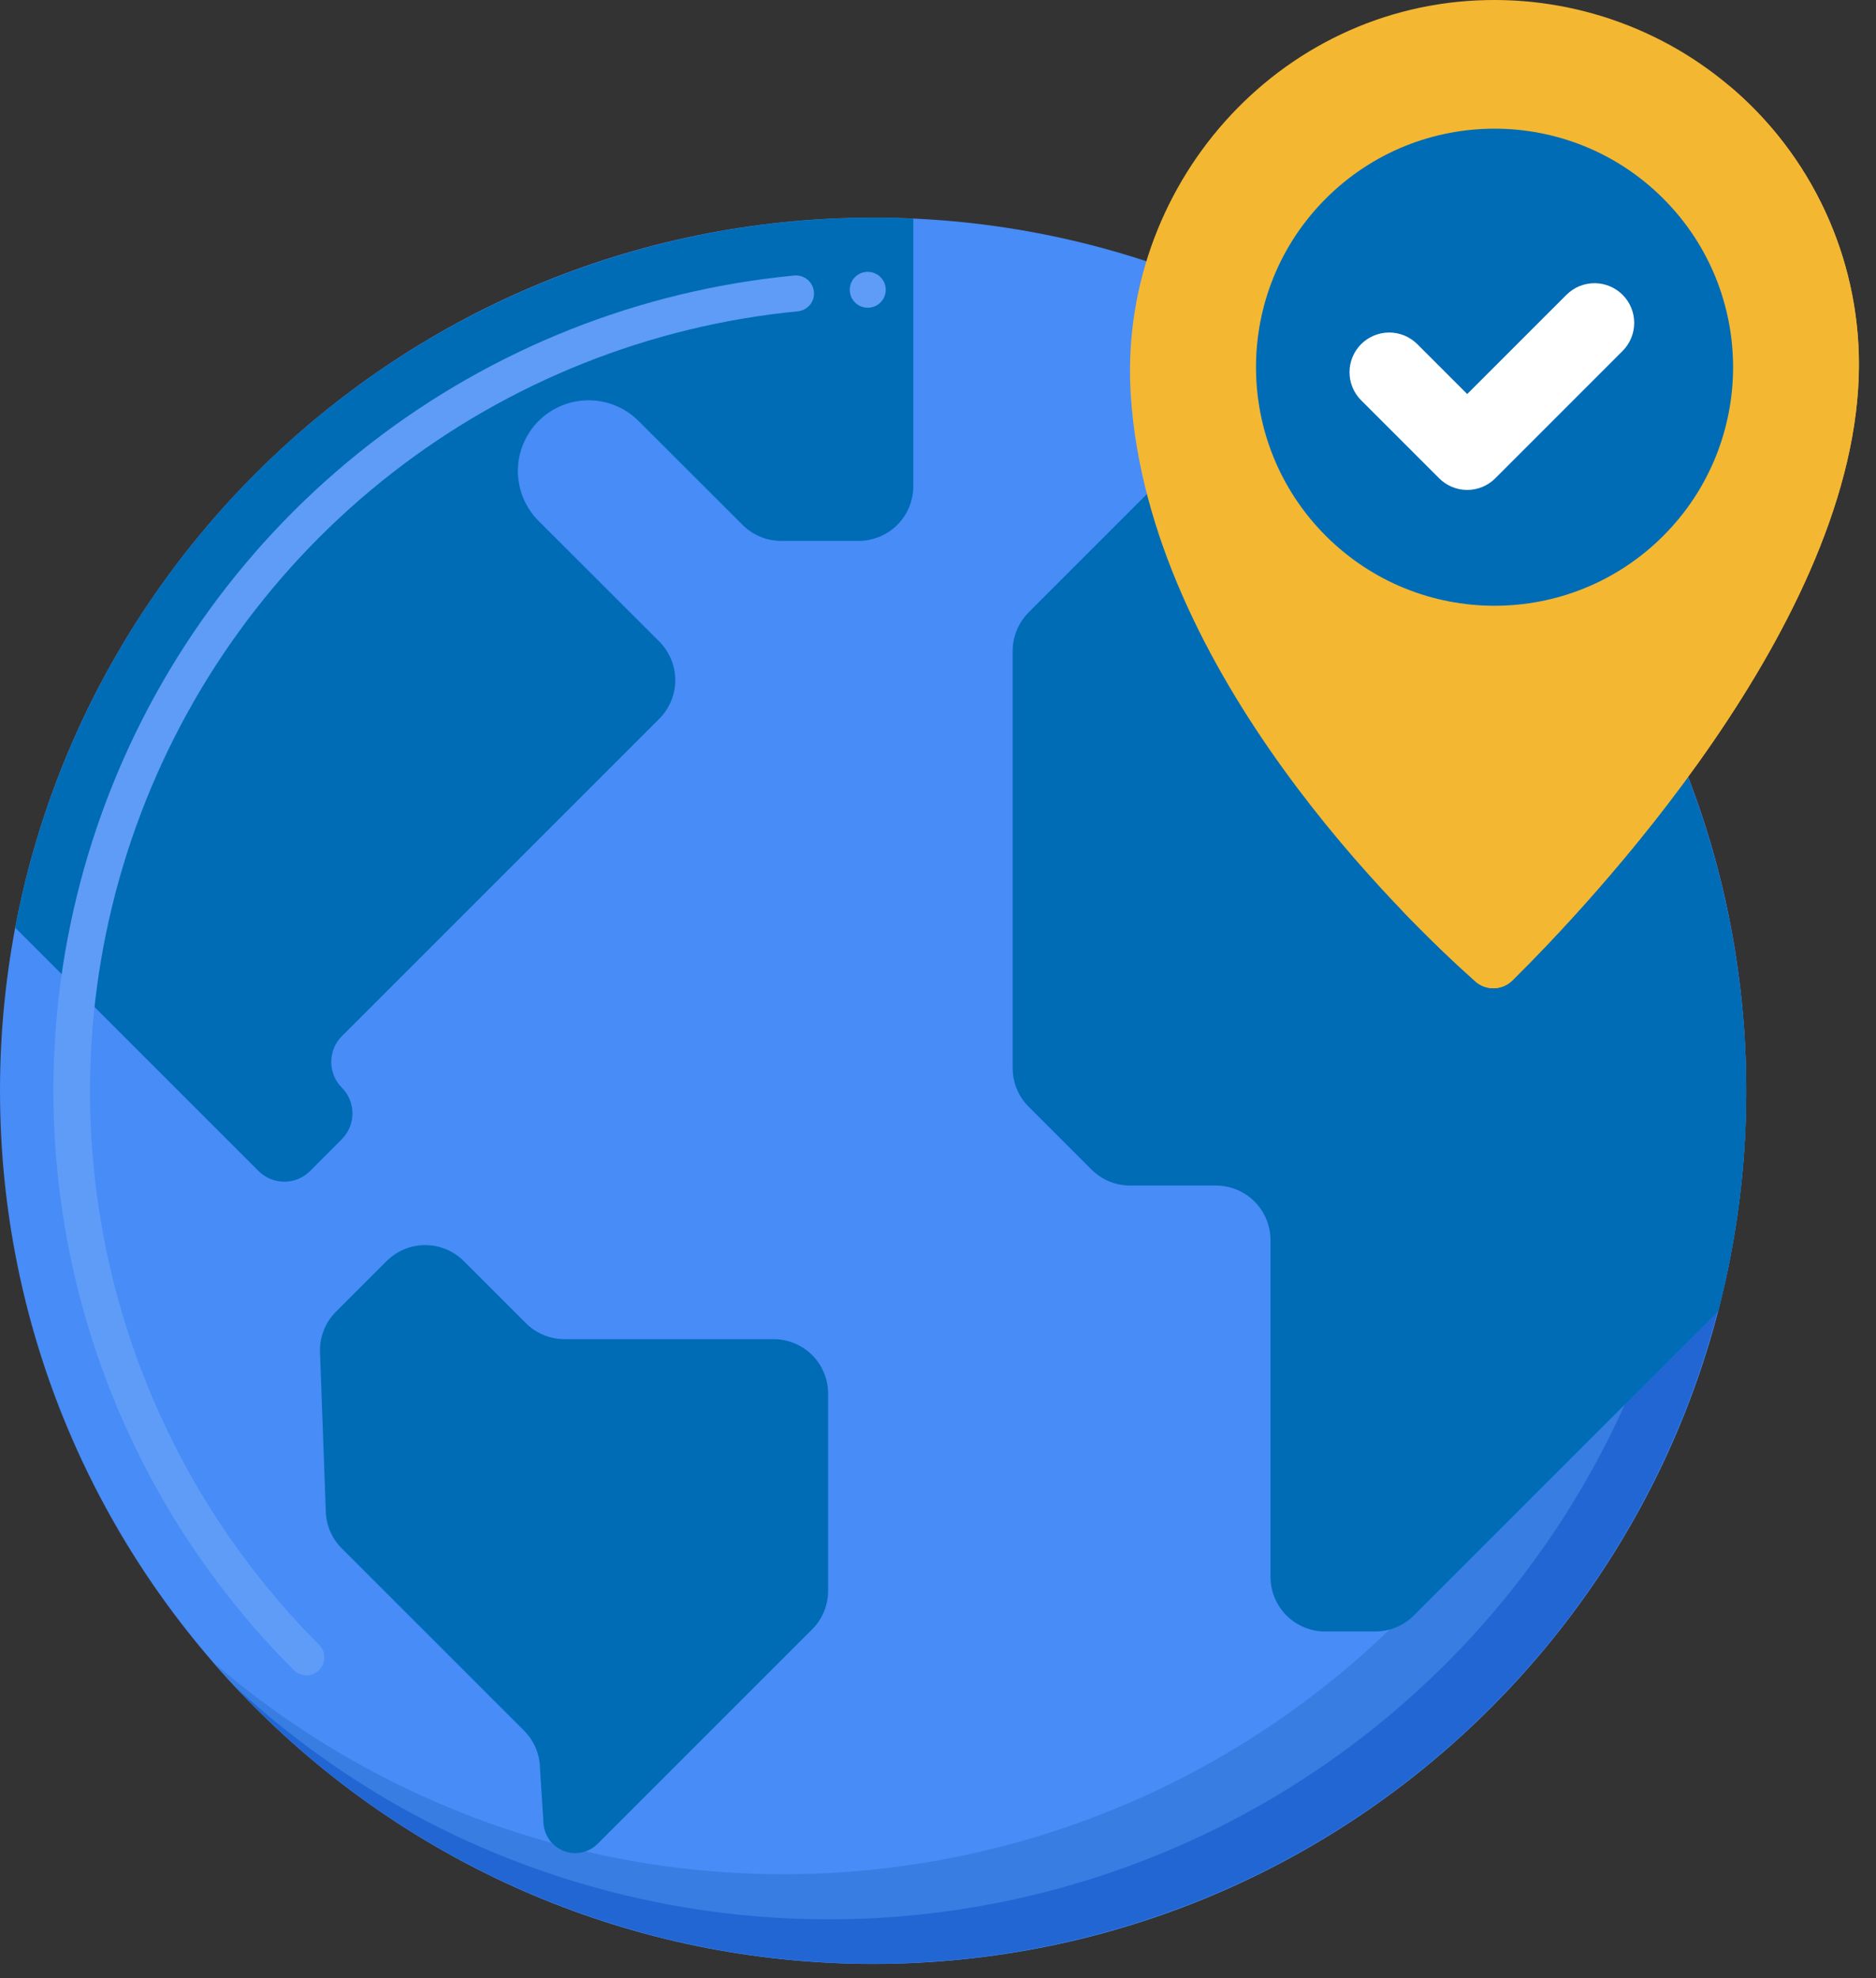 <svg width="55" height="58" viewBox="0 0 55 58" fill="none" xmlns="http://www.w3.org/2000/svg">
<rect x="0" y="0" width="55" height="58" fill="#333333" stroke="none"/>
<path d="M25.598 57.577C39.736 57.577 51.196 46.116 51.196 31.979C51.196 17.841 39.736 6.381 25.598 6.381C11.461 6.381 0 17.841 0 31.979C0 46.116 11.461 57.577 25.598 57.577Z" fill="#478CF7"/>
<path d="M42.337 12.612C46.566 17.505 48.786 23.818 48.551 30.281C48.316 36.744 45.643 42.879 41.07 47.452C36.497 52.025 30.362 54.698 23.899 54.933C17.436 55.167 11.123 52.947 6.23 48.718C8.531 51.38 11.356 53.539 14.528 55.06C17.7 56.582 21.152 57.433 24.668 57.561C28.184 57.689 31.688 57.09 34.962 55.803C38.237 54.516 41.211 52.568 43.698 50.08C46.186 47.593 48.134 44.619 49.422 41.344C50.709 38.07 51.307 34.566 51.179 31.05C51.051 27.534 50.2 24.082 48.679 20.91C47.157 17.738 44.998 14.913 42.337 12.612Z" fill="#377DE2"/>
<path d="M43.027 13.234C47.545 18.087 50.004 24.504 49.886 31.133C49.767 37.762 47.081 44.087 42.392 48.775C37.704 53.464 31.379 56.15 24.75 56.268C18.121 56.386 11.704 53.927 6.852 49.409C9.194 51.927 12.02 53.946 15.16 55.348C18.301 56.749 21.691 57.503 25.13 57.565C28.568 57.627 31.983 56.995 35.172 55.708C38.361 54.421 41.258 52.504 43.689 50.072C46.121 47.641 48.038 44.744 49.325 41.555C50.613 38.367 51.244 34.951 51.183 31.513C51.121 28.074 50.367 24.684 48.966 21.543C47.564 18.403 45.545 15.577 43.027 13.234Z" fill="#2266D3"/>
<path d="M25.597 6.382C19.638 6.382 13.865 8.461 9.274 12.261C4.683 16.061 1.56 21.343 0.445 27.197L0.447 27.2L7.58 34.333C7.781 34.533 8.052 34.645 8.336 34.645C8.619 34.645 8.891 34.533 9.091 34.333L10.023 33.398C10.222 33.197 10.333 32.926 10.333 32.644C10.333 32.362 10.222 32.09 10.023 31.89C9.823 31.689 9.711 31.418 9.711 31.135C9.711 30.851 9.823 30.58 10.023 30.379L19.329 21.073C19.629 20.773 19.797 20.366 19.797 19.941C19.797 19.517 19.629 19.11 19.329 18.809L15.795 15.278C15.601 15.086 15.448 14.858 15.343 14.606C15.238 14.354 15.184 14.084 15.183 13.811C15.183 13.538 15.236 13.268 15.341 13.016C15.445 12.764 15.598 12.535 15.791 12.342C15.984 12.149 16.213 11.997 16.465 11.893C16.718 11.789 16.988 11.735 17.261 11.736C17.533 11.737 17.803 11.791 18.055 11.896C18.307 12.002 18.535 12.155 18.727 12.349L21.768 15.387C21.916 15.536 22.093 15.654 22.287 15.735C22.481 15.816 22.689 15.858 22.899 15.858H25.175C25.599 15.858 26.006 15.689 26.306 15.389C26.607 15.089 26.775 14.682 26.776 14.257V6.408C26.385 6.391 25.992 6.382 25.597 6.382Z" fill="#006CB6"/>
<path d="M38.339 9.772L30.157 17.954C29.858 18.255 29.691 18.661 29.689 19.084V31.317C29.689 31.74 29.858 32.147 30.157 32.447L32.001 34.291C32.149 34.439 32.326 34.557 32.52 34.637C32.714 34.717 32.921 34.758 33.131 34.758H35.648C36.072 34.758 36.479 34.927 36.779 35.227C37.079 35.527 37.248 35.934 37.248 36.359V46.232C37.248 46.656 37.417 47.063 37.717 47.364C38.017 47.664 38.425 47.832 38.849 47.833H40.315C40.526 47.833 40.734 47.792 40.928 47.712C41.123 47.632 41.3 47.514 41.448 47.365L50.374 38.44C50.375 38.433 50.377 38.426 50.38 38.419C51.785 32.984 51.369 27.238 49.194 22.064C47.018 16.889 43.205 12.571 38.339 9.772Z" fill="#006CB6"/>
<path d="M9.85 38.458L11.334 36.974C11.634 36.673 12.041 36.505 12.466 36.505C12.89 36.505 13.297 36.673 13.598 36.974L15.417 38.793C15.717 39.093 16.124 39.262 16.549 39.262H22.679C23.103 39.262 23.511 39.43 23.811 39.73C24.111 40.031 24.279 40.438 24.279 40.862V46.638C24.279 46.848 24.238 47.056 24.158 47.25C24.077 47.444 23.959 47.621 23.811 47.769L17.524 54.056C17.397 54.183 17.236 54.271 17.061 54.309C16.886 54.347 16.703 54.333 16.535 54.27C16.368 54.206 16.222 54.096 16.115 53.952C16.008 53.808 15.946 53.636 15.934 53.457L15.833 51.872C15.833 51.662 15.791 51.454 15.711 51.259C15.63 51.065 15.512 50.889 15.364 50.74L10.019 45.396C9.733 45.11 9.566 44.726 9.552 44.322L9.382 39.648C9.374 39.428 9.411 39.209 9.492 39.004C9.572 38.799 9.694 38.613 9.85 38.458Z" fill="#006CB6"/>
<path d="M8.984 49.12C8.915 49.12 8.847 49.106 8.783 49.079C8.719 49.053 8.662 49.014 8.613 48.965C5.389 45.747 3.146 41.678 2.148 37.234C1.15 32.789 1.437 28.152 2.976 23.865C4.514 19.577 7.242 15.816 10.838 13.021C14.435 10.225 18.753 8.511 23.288 8.078C23.427 8.066 23.565 8.108 23.672 8.197C23.78 8.286 23.848 8.413 23.861 8.552C23.869 8.62 23.863 8.69 23.843 8.757C23.823 8.823 23.79 8.885 23.745 8.938C23.656 9.045 23.529 9.113 23.391 9.127C19.058 9.548 14.935 11.19 11.5 13.864C8.065 16.537 5.461 20.132 3.99 24.228C2.519 28.325 2.242 32.755 3.192 37.003C4.142 41.25 6.279 45.141 9.354 48.221C9.403 48.27 9.442 48.328 9.469 48.392C9.495 48.455 9.509 48.524 9.509 48.593C9.509 48.662 9.495 48.73 9.469 48.794C9.442 48.858 9.403 48.916 9.354 48.965C9.306 49.014 9.249 49.053 9.185 49.08C9.121 49.106 9.053 49.12 8.984 49.12ZM25.441 9.022H25.438C25.334 9.022 25.233 8.992 25.146 8.934C25.06 8.876 24.992 8.794 24.953 8.699C24.913 8.603 24.902 8.497 24.922 8.395C24.942 8.293 24.992 8.199 25.065 8.126C25.113 8.076 25.171 8.037 25.235 8.01C25.298 7.984 25.367 7.97 25.436 7.971H25.438C25.578 7.97 25.712 8.024 25.811 8.122C25.91 8.22 25.967 8.353 25.968 8.492C25.969 8.632 25.915 8.766 25.817 8.865C25.719 8.965 25.586 9.021 25.446 9.022H25.441Z" fill="#5E9CF7"/>
<path d="M54.499 10.687C54.499 18.213 46.49 26.621 44.338 28.745C44.194 28.887 44.003 28.968 43.801 28.974C43.6 28.979 43.404 28.907 43.254 28.773C41.14 26.893 33.702 19.734 33.154 11.626C32.74 5.492 37.452 0.121 43.599 0.002C45.02 -0.026 46.432 0.23 47.754 0.754C49.075 1.278 50.278 2.061 51.293 3.056C52.308 4.051 53.114 5.238 53.664 6.549C54.215 7.859 54.498 9.266 54.499 10.687Z" fill="#F4B732"/>
<path d="M50.695 2.514C52.307 4.435 53.19 6.865 53.186 9.374C53.186 16.9 45.177 25.307 43.025 27.432C42.882 27.573 42.69 27.655 42.488 27.66C42.287 27.665 42.091 27.594 41.941 27.46C41.704 27.249 41.396 26.967 41.041 26.629C41.967 27.597 42.758 28.332 43.255 28.774C43.405 28.908 43.601 28.98 43.803 28.974C44.004 28.969 44.196 28.888 44.339 28.746C46.492 26.622 54.5 18.215 54.5 10.688C54.501 9.13 54.161 7.591 53.504 6.179C52.847 4.767 51.888 3.516 50.695 2.514Z" fill="#F4B732"/>
<path d="M48.762 15.712C51.493 12.981 51.493 8.552 48.762 5.821C46.031 3.09 41.602 3.09 38.871 5.821C36.14 8.552 36.14 12.981 38.871 15.712C41.602 18.443 46.031 18.443 48.762 15.712Z" fill="#006CB6"/>
<path d="M43.015 14.364C42.862 14.364 42.711 14.334 42.569 14.275C42.428 14.217 42.3 14.131 42.192 14.022L39.9 11.73C39.684 11.512 39.563 11.216 39.565 10.909C39.566 10.602 39.688 10.307 39.905 10.09C40.123 9.873 40.417 9.75 40.724 9.749C41.032 9.748 41.327 9.869 41.546 10.084L43.015 11.553L45.93 8.638C46.149 8.422 46.444 8.302 46.751 8.303C47.059 8.304 47.353 8.426 47.571 8.644C47.788 8.861 47.91 9.155 47.911 9.463C47.912 9.77 47.792 10.065 47.576 10.284L43.838 14.023C43.73 14.132 43.602 14.217 43.46 14.276C43.319 14.334 43.168 14.364 43.015 14.364Z" fill="white"/>
</svg>
